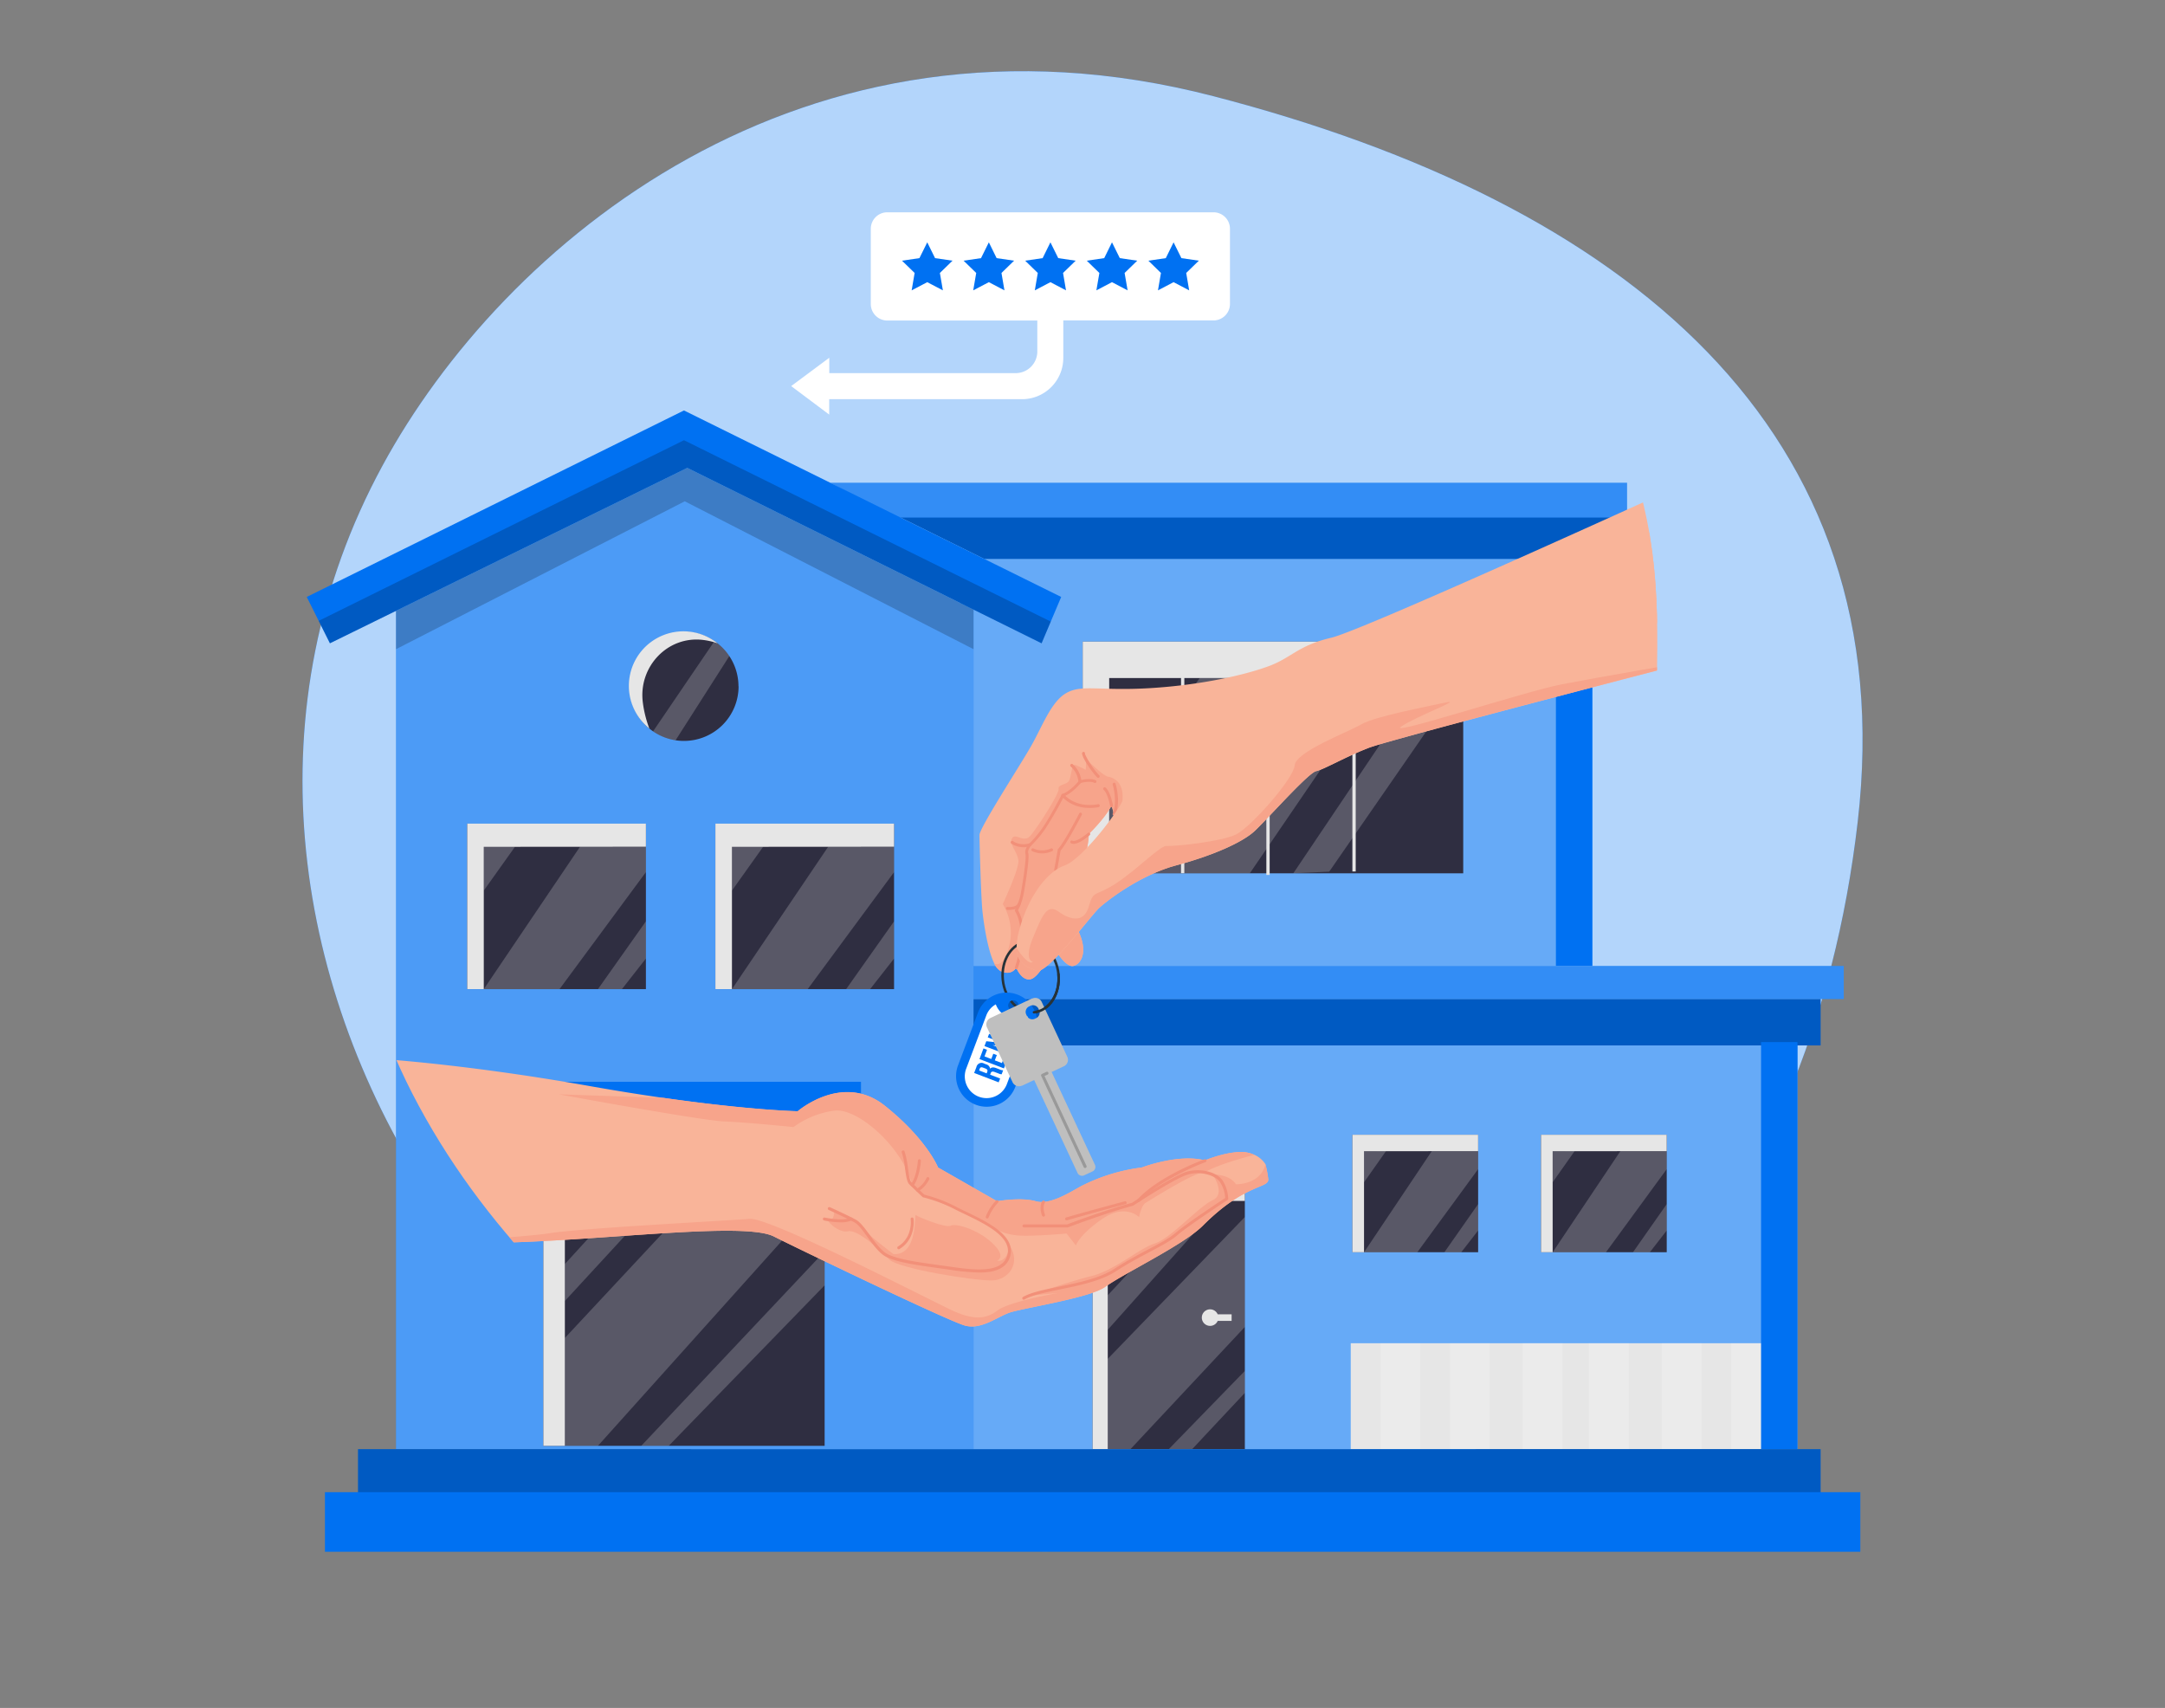 <svg xmlns="http://www.w3.org/2000/svg" xmlns:xlink="http://www.w3.org/1999/xlink" width="865.76" height="682.89" viewBox="0 0 865.76 682.89"><rect x="0" y="0" width="865.76" height="682.89" fill="#808080" stroke="none"/><defs><clipPath id="a"><path d="M150.93,230.22s-40.91,105.64,16.58,212S343.4,604.81,438.17,652.86s193.18,24.65,239.94-54.05S660.74,463.93,660.65,351.7s16.8-141.95-44-236.76S406.73-.87,294,69.46,150.93,230.22,150.93,230.22Z" fill="none"/></clipPath></defs><path d="M153,186.1C200.66,98.26,320.64-4.23,485.26,38.47s275.83,133,257.61,290.17-114,287.77-320.28,291.57S48.35,378.64,153,186.1Z" fill="#0071f2"/><path d="M153,186.1C200.66,98.26,320.64-4.23,485.26,38.47s275.83,133,257.61,290.17-114,287.77-320.28,291.57S48.35,378.64,153,186.1Z" fill="#fff" opacity="0.7" style="isolation:isolate"/><rect x="384" y="223.47" width="252.74" height="162.76" fill="#0071f2"/><rect x="384" y="223.47" width="252.74" height="162.76" fill="#fff" opacity="0.4"/><rect x="622.19" y="223.47" width="14.56" height="162.76" fill="#0071f2"/><rect x="384" y="417.32" width="334.78" height="162.1" fill="#0071f2"/><rect x="384" y="417.32" width="334.78" height="162.1" fill="#fff" opacity="0.4"/><rect x="540.81" y="453.71" width="50.28" height="46.97" fill="#2f2e41"/><polygon points="591.09 453.71 591.09 460.26 545.46 460.29 545.46 500.69 540.81 500.69 540.81 453.71 591.09 453.71" fill="#e6e6e6"/><polygon points="545.46 500.69 572.54 460.27 591.09 460.26 591.09 467.46 566.77 500.69 545.46 500.69" fill="#fff" opacity="0.2"/><polygon points="577.59 500.69 591.09 481.43 591.09 491.99 584.34 500.69 577.59 500.69" fill="#fff" opacity="0.2"/><polygon points="545.46 460.29 545.46 472.71 554.24 460.26 545.46 460.29" fill="#fff" opacity="0.2"/><rect x="616.23" y="453.71" width="50.28" height="46.97" fill="#2f2e41"/><polygon points="666.51 453.71 666.51 460.26 620.89 460.29 620.89 500.69 616.23 500.69 616.23 453.71 666.51 453.71" fill="#e6e6e6"/><polygon points="620.89 500.69 647.96 460.27 666.51 460.26 666.51 467.46 642.2 500.69 620.89 500.69" fill="#fff" opacity="0.2"/><polygon points="653.01 500.69 666.51 481.43 666.51 491.99 659.76 500.69 653.01 500.69" fill="#fff" opacity="0.2"/><polygon points="620.89 460.29 620.89 472.71 629.67 460.26 620.89 460.29" fill="#fff" opacity="0.2"/><rect x="384" y="386.22" width="353.3" height="13.23" fill="#0071f2"/><rect x="384" y="386.22" width="353.3" height="13.23" fill="#fff" opacity="0.2"/><rect x="384" y="399.46" width="344.04" height="18.53" fill="#0071f2"/><rect x="384" y="399.46" width="344.04" height="18.53" opacity="0.2"/><rect x="436.93" y="474.88" width="60.87" height="104.54" fill="#2f2e41"/><polygon points="497.8 474.88 497.8 480.17 442.98 480.17 442.98 579.42 436.93 579.42 436.93 474.88 497.8 474.88" fill="#e6e6e6"/><polygon points="478.14 480.17 442.98 517.88 442.98 531.69 488.92 480.17 478.14 480.17" fill="#fff" opacity="0.2"/><polygon points="497.8 486.6 442.98 543.31 442.98 579.42 452.06 579.42 497.8 530.55 497.8 486.6" fill="#fff" opacity="0.2"/><polygon points="467.37 579.42 497.8 548.13 497.8 556.92 476.73 579.42 467.37 579.42" fill="#fff" opacity="0.2"/><path d="M492.51,525.5h-5.57a3.31,3.31,0,1,0,0,2.64h5.57Z" fill="#e6e6e6"/><rect x="540.15" y="537.07" width="166.73" height="42.34" fill="#e6e6e6"/><rect x="552.05" y="537.07" width="15.88" height="42.34" fill="#fff" opacity="0.2"/><rect x="579.84" y="537.07" width="15.88" height="42.34" fill="#fff" opacity="0.2"/><rect x="608.95" y="537.07" width="15.88" height="42.34" fill="#fff" opacity="0.2"/><rect x="635.42" y="537.07" width="15.88" height="42.34" fill="#fff" opacity="0.2"/><rect x="664.53" y="537.07" width="15.88" height="42.34" fill="#fff" opacity="0.2"/><rect x="692.32" y="537.07" width="14.56" height="42.34" fill="#fff" opacity="0.2"/><polygon points="644.68 206.26 644.68 223.47 393.58 223.47 358.78 206.26 644.68 206.26" fill="#0071f2"/><polygon points="644.68 206.26 644.68 223.47 393.58 223.47 358.78 206.26 644.68 206.26" opacity="0.2"/><polygon points="650.64 193.03 650.64 206.93 358.2 206.93 332.03 193.03 650.64 193.03" fill="#0071f2"/><polygon points="650.64 193.03 650.64 206.93 358.2 206.93 332.03 193.03 650.64 193.03" fill="#fff" opacity="0.2"/><rect x="432.96" y="256.55" width="152.17" height="92.63" fill="#2f2e41"/><polygon points="585.14 256.55 585.14 271.1 443.55 271.1 443.55 349.17 432.96 349.17 432.96 256.55 585.14 256.55" fill="#e6e6e6"/><polygon points="479.75 271.1 443.55 322.24 443.55 343.03 491.33 271.1 479.75 271.1" fill="#fff" opacity="0.2"/><polygon points="457.06 349.17 510.37 271.1 553.1 271.1 499.79 349.17 457.06 349.17" fill="#fff" opacity="0.2"/><polygon points="517.18 349.17 569.73 271.1 585.14 271.1 531.54 348.51 517.18 349.17" fill="#fff" opacity="0.2"/><polygon points="274.84 187.08 158.37 244.23 158.37 579.42 389.3 579.42 389.3 243.74 274.84 187.08" fill="#0071f2"/><polygon points="274.84 187.08 158.37 244.23 158.37 579.42 389.3 579.42 389.3 243.74 274.84 187.08" fill="#fff" opacity="0.3"/><rect x="143.17" y="579.42" width="584.87" height="22.5" fill="#0071f2"/><rect x="143.17" y="579.42" width="584.87" height="22.5" opacity="0.2"/><polygon points="158.37 244.23 158.37 259.56 273.83 200.43 389.3 259.56 389.3 243.74 274.84 187.08 158.37 244.23" opacity="0.2"/><path d="M295.35,274.41a21.83,21.83,0,0,1-21.84,21.83,22.07,22.07,0,0,1-3.36-.26,21.63,21.63,0,0,1-9-3.57c-.5-.35-1-.72-1.48-1.11v0a21.83,21.83,0,0,1,26-35c.43.29.84.58,1.23.9a21.84,21.84,0,0,1,8.41,17.2Z" fill="#2f2e41"/><path d="M286.94,257.21a28.67,28.67,0,0,0-5.84-1.35c-14.16-1.69-25.79,10.7-24.06,24.85a45.52,45.52,0,0,0,2.62,10.57,21.82,21.82,0,0,1,27.28-34.07Z" fill="#e6e6e6"/><path d="M291.67,262.3,270.15,296a21.63,21.63,0,0,1-9-3.57l24.56-36.1c.43.29.84.58,1.23.9A21.6,21.6,0,0,1,291.67,262.3Z" fill="#fff" opacity="0.2"/><rect x="186.84" y="329.33" width="71.45" height="66.16" fill="#2f2e41"/><polygon points="258.3 329.32 258.3 338.55 193.46 338.59 193.46 395.49 186.84 395.49 186.84 329.32 258.3 329.32" fill="#e6e6e6"/><polygon points="193.46 395.49 231.93 338.57 258.3 338.56 258.3 348.69 223.74 395.49 193.46 395.49" fill="#fff" opacity="0.2"/><polygon points="239.11 395.49 258.3 368.36 258.3 383.25 248.7 395.49 239.11 395.49" fill="#fff" opacity="0.2"/><polygon points="193.46 338.59 193.46 356.09 205.94 338.56 193.46 338.59" fill="#fff" opacity="0.2"/><rect x="286.08" y="329.33" width="71.45" height="66.16" fill="#2f2e41"/><polygon points="357.54 329.32 357.54 338.55 292.7 338.59 292.7 395.49 286.08 395.49 286.08 329.32 357.54 329.32" fill="#e6e6e6"/><polygon points="292.7 395.49 331.17 338.57 357.54 338.56 357.54 348.69 322.98 395.49 292.7 395.49" fill="#fff" opacity="0.2"/><polygon points="338.36 395.49 357.54 368.36 357.54 383.25 347.95 395.49 338.36 395.49" fill="#fff" opacity="0.2"/><polygon points="292.7 338.59 292.7 356.09 305.18 338.56 292.7 338.59" fill="#fff" opacity="0.2"/><rect x="217.28" y="449.74" width="112.48" height="128.35" fill="#2f2e41"/><polygon points="329.75 449.74 329.75 457.67 225.88 457.67 225.88 578.09 217.28 578.09 217.28 449.74 329.75 449.74" fill="#e6e6e6"/><polygon points="225.88 520.18 283.46 457.67 269.52 457.67 225.88 505.4 225.88 520.18" fill="#fff" opacity="0.2"/><polygon points="297.99 457.67 225.88 534.97 225.88 578.09 239.11 578.09 329.75 477.1 329.75 457.67 297.99 457.67" fill="#fff" opacity="0.2"/><polygon points="256.43 578.09 329.75 500.33 329.75 513.92 267.41 578.09 256.43 578.09" fill="#fff" opacity="0.2"/><polygon points="424.36 238.68 420.19 248.53 416.52 257.21 274.84 187.08 131.93 257.21 122.66 238.68 273.51 164.11 332.03 193.03 356.11 204.94 358.78 206.26 393.58 223.47 424.36 238.68" fill="#0071f2"/><polygon points="420.19 248.53 416.52 257.21 274.84 187.08 131.93 257.21 127.44 248.24 273.51 176.01 420.19 248.53" opacity="0.2"/><rect x="204.04" y="432.54" width="140.26" height="17.2" fill="#0071f2"/><rect x="472.28" y="267.17" width="1.32" height="81.97" fill="#e6e6e6"/><rect x="506.4" y="267.86" width="1.32" height="81.97" fill="#e6e6e6"/><rect x="540.81" y="266.47" width="1.32" height="81.97" fill="#e6e6e6"/><rect x="704.23" y="416.66" width="14.56" height="162.76" fill="#0071f2"/><rect x="129.94" y="596.62" width="613.98" height="23.82" fill="#0071f2"/><g clip-path="url(#a)"><path d="M682.32,189.43v53.1s-121.26,40.33-145.78,52.28-50.88,36.75-50.88,36.75c-8.81,9.12-41.18,16.66-39.6,8.22a31.87,31.87,0,0,0,.2-9.25,43.62,43.62,0,0,0-1.76-8.39c-2.84,5.33-9.12,11.35-9.12,11.35,0,6.28-3.78,16.66-3.78,16.66l-1.41,20.1c6.44,11.63.76,16.33-1.68,16s-5.21-4.57-5.21-4.57l-3.65.49s-4.4,9.1-7.87,9.43-5.39-4.71-5.39-4.71-1.83,3.45-6.22,1.42a6.51,6.51,0,0,1-2.53-3c-2.74-5.49-4.26-16.37-4.7-20.33-.63-5-1.26-28.28-1.26-31.11s15.72-27,20.43-35.19,8.17-18.22,14.44-21.67,13.2-.64,33.62-1.89,38-5.34,47.26-8.8,11.49-8.16,25-11.36S681.38,189.76,682.32,189.43Z" fill="#f9b499"/><path d="M448.84,320.2a68.67,68.67,0,0,1-2.58,10.3,43.62,43.62,0,0,0-1.76-8.39c-2.84,5.34-9.12,11.36-9.12,11.36,0,6.27-3.78,16.65-3.78,16.65l-1.41,20.1c6.44,11.63.76,16.33-1.68,16s-5.21-4.57-5.21-4.57l-3.65.49s-4.4,9.1-7.87,9.43-5.39-4.71-5.39-4.71-1.83,3.45-6.22,1.42a6.46,6.46,0,0,1-2.53-3c1.58.71,3.48,0,5.2-4.63A22.15,22.15,0,0,0,401,361.48s6.53-14,6.26-17.35-3.89-6.63-2.56-8.93,4.56,1.81,7.1-.8,11.92-17.29,11.53-18.95,2.37-1.56,3.81-2.84,1.1-7.48,3-6.72a40.44,40.44,0,0,1,4,1.91,15.2,15.2,0,0,0,0-4.26c-.36-.71,6.85,6.67,8.95,7S449.65,312.69,448.84,320.2Z" fill="#f7a48b"/><path d="M406.42,387.53a.78.78,0,0,1-.21,0,.6.6,0,0,1-.35-.76c.05-.14,5.05-14,.05-22.44a.61.61,0,0,1,0-.57,23.66,23.66,0,0,0,2.26-6.43c.91-4.73,2.31-14.41,1.92-15.75-.57-1.94,1.22-4,1.3-4.09a43.94,43.94,0,0,0,5.84-7c3-4.39,7.24-12.63,7.28-12.72a.56.56,0,0,1,.35-.29s3-1,6.55-5.24a.61.61,0,0,1,.29-.19c.17-.05,4.27-1.23,6.59,0a.6.6,0,0,1-.58,1c-1.48-.83-4.33-.32-5.51,0-3.21,3.79-5.93,5.06-6.74,5.38a145.58,145.58,0,0,1-7.25,12.63,44.56,44.56,0,0,1-6,7.19c-.37.43-1.35,1.86-1,2.95.56,1.91-1.33,13.39-1.89,16.3a24.46,24.46,0,0,1-2.22,6.46c5,8.9.1,22.58-.12,23.17A.59.59,0,0,1,406.42,387.53Z" fill="#f29079"/><path d="M445.52,326.09a.54.54,0,0,1-.22,0,.59.59,0,0,1-.33-.77c2-4.95,0-11.54,0-11.6a.6.6,0,0,1,.39-.74.58.58,0,0,1,.74.39c.09.28,2.16,7.05,0,12.39A.61.61,0,0,1,445.52,326.09Z" fill="#f29079"/><path d="M444.5,322.73a.6.6,0,0,1-.59-.5c-.23-1.36-1.14-5.16-2.56-6.41a.59.59,0,0,1,.78-.89c2,1.78,2.91,6.89,2.95,7.11a.6.6,0,0,1-.48.68Z" fill="#f29079"/><path d="M435.73,323.05c-7.43,0-11-4.49-11.18-4.71a.59.59,0,1,1,.93-.73c.18.23,4.48,5.57,13.63,3.94a.59.59,0,0,1,.69.48.61.61,0,0,1-.48.69A20.3,20.3,0,0,1,435.73,323.05Z" fill="#f29079"/><path d="M422.15,348.38h-.1a.58.58,0,0,1-.48-.68l1.42-8a.6.6,0,0,1,.15-.31c2.3-2.36,8.36-14,8.42-14.14a.59.59,0,0,1,.8-.25.58.58,0,0,1,.25.79c-.25.48-6,11.55-8.49,14.29l-1.39,7.83A.59.59,0,0,1,422.15,348.38Z" fill="#f29079"/><path d="M416.76,341.21a9.6,9.6,0,0,1-4-.89.6.6,0,0,1-.28-.79.58.58,0,0,1,.78-.28,8.41,8.41,0,0,0,7,0,.59.59,0,1,1,.5,1.07A9.6,9.6,0,0,1,416.76,341.21Z" fill="#f29079"/><path d="M429.31,337.4a2.24,2.24,0,0,1-1-.23.59.59,0,1,1,.54-1.05c1.17.61,4.32-1.45,6.18-3.11a.59.59,0,0,1,.78.88C435,334.55,431.69,337.4,429.31,337.4Z" fill="#f29079"/><path d="M431.85,313.2a.58.58,0,0,1-.59-.54,9.3,9.3,0,0,0-3.11-6.21.58.58,0,0,1,0-.83.59.59,0,0,1,.83-.06,10.48,10.48,0,0,1,3.5,7,.59.59,0,0,1-.53.64Z" fill="#f29079"/><path d="M439.16,311a.63.63,0,0,1-.42-.17c-2.28-2.28-6.47-8.61-6-9.82a.59.59,0,0,1,1.13.33c.11.86,3.14,6.08,5.71,8.65a.6.6,0,0,1,0,.84A.63.63,0,0,1,439.16,311Zm-5.31-9.57Zm0-.12" fill="#f29079"/><path d="M409.3,338.75a9,9,0,0,1-4.88-1.45.59.59,0,1,1,.65-1,7.72,7.72,0,0,0,6.59.89.59.59,0,0,1,.36,1.13A9.08,9.08,0,0,1,409.3,338.75Z" fill="#f29079"/><path d="M403.37,363.82c-.31,0-.51,0-.55,0a.6.6,0,0,1-.54-.63.58.58,0,0,1,.63-.55c1,.07,3.62,0,4.08-1.4a.59.59,0,1,1,1.12.38C407.44,363.6,404.59,363.82,403.37,363.82Z" fill="#f29079"/><ellipse cx="412.14" cy="390.6" rx="11.19" ry="14.18" transform="translate(-35.6 41.38) rotate(-5.51)" fill="none" stroke="#263238" stroke-linecap="round" stroke-linejoin="round" stroke-width="1"/><path d="M413.69,404.08a12.23,12.23,0,0,0-22.58.7L383,426.26a12.23,12.23,0,0,0,22.87,8.65L414,413.44A12.2,12.2,0,0,0,413.69,404.08Zm-9.2-.12a2.07,2.07,0,1,1,2.68-1.2,2.08,2.08,0,0,1-2.68,1.2Z" fill="#0071f2"/><path d="M410.68,412.19l-8.12,21.47a8.7,8.7,0,0,1-16.27-6.15L394.41,406a8.47,8.47,0,0,1,3.8-4.43,8.9,8.9,0,0,0,11.44,5.26,9.74,9.74,0,0,0,1.14-.52A8.7,8.7,0,0,1,410.68,412.19Z" fill="#fff"/><path d="M400.55,429.53a3,3,0,0,1-1.24-.32l-1.54-.58c-.91-.35-1.42-.17-1.63.53l-.2.54,4,1.52-.59,1.53L389.55,429l.9-2.33a2.11,2.11,0,0,1,2.49-1.66,2.41,2.41,0,0,1,.63.24l.77.3a2.1,2.1,0,0,1,1.59,1.76h0c.61-.66,1.42-.63,2.45-.25l1.51.59a3,3,0,0,0,1.26.28Zm-9-1.52,3,1.15.23-.6c.23-.58.1-1-.68-1.32l-1-.37c-.69-.27-1.09-.14-1.3.4Z" fill="#0071f2"/><path d="M396.41,423.42l.79-2.11,1.42.54-.81,2.11,2.84,1.09,1-2.65,1.42.53-1.6,4.25-9.78-3.73,1.59-4.26,1.42.54-1,2.66Z" fill="#0071f2"/><path d="M396.89,417.87h0l7.1,2.7-.52,1.42-9.79-3.74.73-1.93,6.46.68h0L395,414.78l.53-1.42,9.78,3.73-.6,1.59Z" fill="#0071f2"/><path d="M395.77,412.72l1.8-4.76,1.42.53-.61,1.61,8.39,3.2-.59,1.53-8.39-3.19-.61,1.6Z" fill="#0071f2"/><path d="M412.68,399.23,396.12,407a2.84,2.84,0,0,0-1.47,3.73l.06.11,10.16,21.78a2.84,2.84,0,0,0,3.74,1.47l.11,0,4.83-2.26,17.32,37.1a2,2,0,0,0,2.67,1h0l3.31-1.54a2,2,0,0,0,1-2.68h0l-17.32-37.1,4.84-2.25a2.85,2.85,0,0,0,1.47-3.74,1.17,1.17,0,0,0-.05-.11l-10.17-21.8a2.84,2.84,0,0,0-3.72-1.5Zm2.84,4.61a2.43,2.43,0,0,1-1.16,3.24h0l-.52.24a2.41,2.41,0,0,1-3.22-1.18l-.24-.51a2.43,2.43,0,0,1,1.16-3.23l.52-.25a2.44,2.44,0,0,1,3.23,1.19h0Z" fill="#bfbfbf"/><g opacity="0.2"><path d="M433.89,467a.59.59,0,0,1-.53-.34l-17-36.48a.63.63,0,0,1,0-.45.59.59,0,0,1,.31-.33l1.77-.83a.6.6,0,0,1,.79.29.58.58,0,0,1-.29.78l-1.24.58,16.78,35.94a.59.59,0,0,1-.29.78A.54.54,0,0,1,433.89,467Z"/></g><path d="M423.26,389.56c.75,7.8-3.64,14.6-9.79,15.18" fill="none" stroke="#263238" stroke-linecap="round" stroke-linejoin="round"/><path d="M682.32,201.68V263l-4.81,1.25h0c-23.19,6-121.89,31.64-129.92,34.69-9.12,3.45-18.22,8.79-21.3,9.42s-19.48,19.16-24.51,23.88S484.51,342.24,470.36,346,443,359.84,439.58,363s-21.05,27-25.14,25.13c-3.21-1.49-7.81-2.38-7.91-9.16a26,26,0,0,1,1-6.85c3.45-13.21,11-23.57,18.22-26.08s24.5-24.82,25.13-30.49Z" fill="#f9b499"/><path d="M677.47,264.2c-23.19,6-121.89,31.64-129.93,34.69-9.11,3.45-18.21,8.79-21.29,9.42s-19.48,19.16-24.51,23.88S484.46,342.24,470.32,346,443,359.84,439.54,363s-21.05,27-25.14,25.13c-3.21-1.49-7.81-2.38-7.91-9.16,2,3.23,5.27,7,6.57,5.56,0,0-3.82-.29,0-9.56s5.68-13.76,10.37-10.39,10.15,4.5,12-2.24,2.57-3.65,11.07-9.28,17.49-15.05,20-14.82,22.19-1.63,28.08-4.77,22.72-22.06,23.16-27.5,21.42-13.29,26.66-16.37,25.73-7,33.59-8.7-11.79,5.51-17.69,9.62,49.7-14.12,64.3-16.93C638.91,270.83,676,264.45,677.47,264.2Z" fill="#f7a48b"/><path d="M481,490.05c-7.67,7.7-30.87,18.67-39.18,24.57-5.87,4.17-30.37,8-37.49,10-5.06,1.49-11.8,7.28-18.54,5.36s-62.91-28.89-76.39-35.62-83.13,3.84-124.68,2.47c-2.71-.08-5.31-.17-7.8-.22-35.76-1-49.5.22-49.5.22l19.09-73.82s35.44,1.7,89.39,11.25c10.89,1.93,20.76,3.48,29.59,4.75,34.92,5,53.52,5.32,53.52,5.32s18-15.62,34.83-2.2,21.3,24.7,21.3,24.7l23.59,13.49s9.56-1.69,15.45,0,14.2-3.93,18.46-6.17a73.37,73.37,0,0,1,24-7.32s14.53-5.6,25.2-2.84c0,0,7.87-3.36,14.61-3.36a12.1,12.1,0,0,1,5.07,1.05,10.33,10.33,0,0,1,4.47,3.72,47.39,47.39,0,0,1,1.13,5.91C507.68,475.32,498.13,472.85,481,490.05Z" fill="#f9b499"/><path d="M481,490.05c-7.67,7.7-30.87,18.67-39.18,24.57-5.87,4.17-30.37,8-37.49,10-5.06,1.49-11.8,7.28-18.54,5.36s-62.91-28.89-76.39-35.62-83.13,3.84-124.68,2.47c-2.71-.08-5.31-.17-7.8-.22,18-1.18,36.92-2.56,42.75-3.51,12-2,71.76-5.06,80.06-5.77s73.83,33.38,81.33,36.75,12.78,3.75,17.65,0S423,517,423,517l-11.15,1s14.83-5.37,24.46-7.75,19.19-11.09,25.55-13.11,17.41-14.64,23-17.23,0-10.31,0-10.31,6.72-.26,9.36,3.9c0,0,9.82.33,11.84-8.05a47.7,47.7,0,0,1,1.12,5.91C507.68,475.32,498.13,472.85,481,490.05Z" fill="#f7a48b"/><path d="M501.52,461.76c-16.23,4.26-19.68,7-19.68,7-2.95-.88-22.13,11.22-23.76,12.2s-2.6,5.67-2.6,5.67-5.51-5.67-14.85.84S430.26,498,430.26,498l-3.75-4.79s-15.85,1.42-20.7.63a23.45,23.45,0,0,1-11-4.44c-3.7-2.47-23.41-10.76-25.44-11.36s-4.6-4.37-4.6-4.37c-3.59-14.42-21.5-30.89-31.23-29.59a35.74,35.74,0,0,0-16.23,6.56s-18.23-1.87-27.59-2.24-66.27-10.86-66.27-10.86l42,1.42c34.93,5,53.53,5.32,53.53,5.32s18-15.62,34.83-2.2,21.29,24.7,21.29,24.7l23.6,13.49s9.55-1.69,15.45,0,14.19-3.93,18.45-6.17a73.6,73.6,0,0,1,24-7.32s14.52-5.6,25.2-2.84c0,0,7.86-3.36,14.61-3.36A12.23,12.23,0,0,1,501.52,461.76Z" fill="#f7a48b"/><path d="M333.6,484.16s.1,4-2,3.61,3.76,5.46,7.5,4.53,12.92,7.49,16.48,11.24,34.54,8.61,41.17,8.42,11.63-7,7-13.9c0,0-.85,6.79-5,6,0,0,4-1.5-2-7.1S382,489,380.16,490.07s-13.26-3.55-13.93-4.26,1,16.2-8.92,15.62c0,0-11.11-8.21-13.33-11.6S333.6,484.16,333.6,484.16Z" fill="#f7a48b"/><path d="M409.39,519.67a.59.59,0,0,1-.29-1.11c3.19-1.83,8.39-2.89,14.41-4.12,7.61-1.56,16.25-3.32,22.06-7.09,4.95-3.21,9.66-5.71,13.81-7.9,4.43-2.35,8.25-4.37,10.56-6.38,4.19-3.64,17.8-12.61,20-14.06a13,13,0,0,0-2.13-6.46c-1.94-2.67-7.81-4.5-13.09-2.84S453.41,481.88,453.25,482a.61.61,0,0,1-.17.07c-11.09,3-25.92,8.63-26.07,8.69a.78.78,0,0,1-.21,0H409.39a.6.6,0,0,1,0-1.19h17.3c1.33-.5,15.34-5.78,26-8.65,1.38-.91,16.47-10.74,21.69-12.37s11.9-.16,14.41,3.29a14.25,14.25,0,0,1,2.36,7.43.63.63,0,0,1-.27.52c-.16.1-15.75,10.31-20.15,14.14-2.41,2.1-6.11,4.06-10.78,6.53-4.14,2.19-8.82,4.67-13.72,7.85-6,3.89-14.76,5.68-22.48,7.26-5.67,1.16-11,2.25-14.05,4A.67.67,0,0,1,409.39,519.67Z" fill="#f29079"/><path d="M455.32,480.52a.62.62,0,0,1-.4-.15.6.6,0,0,1,0-.84c8.31-9.13,26-15.74,26.76-16a.59.59,0,0,1,.76.35.61.61,0,0,1-.35.76c-.18.06-18.18,6.78-26.29,15.7A.59.59,0,0,1,455.32,480.52Z" fill="#f29079"/><path d="M426.51,487.93a.59.59,0,0,1-.56-.43.59.59,0,0,1,.4-.73c9.73-2.78,23.33-6.42,23.47-6.46a.59.59,0,0,1,.3,1.14c-.13,0-13.72,3.68-23.44,6.46A.5.5,0,0,1,426.51,487.93Z" fill="#f29079"/><path d="M417.26,486.43a.59.59,0,0,1-.56-.39c-1.34-3.76,0-5.67.08-5.75a.59.59,0,0,1,1,.7c-.06.07-1,1.55.07,4.65a.59.59,0,0,1-.35.75A.51.51,0,0,1,417.26,486.43Z" fill="#f29079"/><path d="M391.58,508.8a88.7,88.7,0,0,1-12.19-1.19l-3.73-.52c-9.12-1.27-16.32-2.26-21-4.42-2.83-1.3-5.35-4.76-7.79-8.1-1.87-2.56-3.63-5-5.16-5.81-3.59-1.94-10.27-4.95-10.34-5a.6.6,0,0,1-.3-.78.6.6,0,0,1,.79-.3c.06,0,6.79,3.06,10.41,5,1.77.95,3.61,3.48,5.56,6.15,2.24,3.07,4.77,6.55,7.33,7.73,4.52,2.08,11.65,3.07,20.67,4.32l3.74.52c9.52,1.37,21.37,3.06,23.31-4.73,1.79-7.19-9.12-12.41-17.09-16.23-1.26-.6-2.46-1.17-3.52-1.71a57.81,57.81,0,0,0-13.11-5,.76.76,0,0,1-.26-.15s-3.92-3.7-5.32-5.09c-.85-.86-1.19-2.94-1.67-6.28a33.21,33.21,0,0,0-1.31-6.43.6.6,0,0,1,.35-.76.59.59,0,0,1,.76.35,34.19,34.19,0,0,1,1.37,6.67c.34,2.34.72,5,1.34,5.61,1.25,1.25,4.53,4.36,5.18,5a59.62,59.62,0,0,1,13.22,5.11c1,.53,2.23,1.1,3.48,1.7,8.34,4,19.75,9.45,17.73,17.57C402.69,507.34,397.6,508.8,391.58,508.8Z" fill="#f29079"/><path d="M364.81,474.36a.66.66,0,0,1-.35-.11.6.6,0,0,1-.13-.83c2.34-3.2,2.73-9.32,2.73-9.38a.59.59,0,1,1,1.18.07c0,.26-.41,6.53-2.95,10A.6.6,0,0,1,364.81,474.36Z" fill="#f29079"/><path d="M394.78,487.15a.52.52,0,0,1-.21,0,.59.59,0,0,1-.34-.76,19,19,0,0,1,4.06-6.37.58.58,0,0,1,.83,0,.59.59,0,0,1,0,.84,17.86,17.86,0,0,0-3.81,6A.58.58,0,0,1,394.78,487.15Z" fill="#f29079"/><path d="M336.12,488.73a33.55,33.55,0,0,1-6.63-.77.59.59,0,0,1,.25-1.15c.08,0,7.33,1.62,10.41.05a.59.59,0,1,1,.54,1.05A10.55,10.55,0,0,1,336.12,488.73Z" fill="#f29079"/><path d="M366.9,476.42a.59.59,0,0,1-.3-1.1,10,10,0,0,0,3.92-4.33.6.6,0,0,1,.79-.28.59.59,0,0,1,.28.78,11.14,11.14,0,0,1-4.39,4.85A.64.64,0,0,1,366.9,476.42Z" fill="#f29079"/><path d="M359.4,499.49a.58.58,0,0,1-.5-.28.61.61,0,0,1,.19-.82c6-3.67,5.11-10.63,5.07-10.92a.59.59,0,0,1,.49-.67.6.6,0,0,1,.67.5c0,.08,1.11,8-5.61,12.1A.59.59,0,0,1,359.4,499.49Z" fill="#f29079"/></g><path d="M331.59,165.77v-6.16h77.13a16.49,16.49,0,0,0,16.48-16.49v-15h60.13a6.6,6.6,0,0,0,6.52-6.66v-30a6.59,6.59,0,0,0-6.59-6.58H354.81a6.6,6.6,0,0,0-6.59,6.6v30.07a6.61,6.61,0,0,0,6.59,6.61h60v12.38a8.65,8.65,0,0,1-8.65,8.65H331.62v-6.14l-15.23,11.32Z" fill="#fff"/><polygon points="472.43 103.21 479.4 104.23 474.35 109.14 475.54 116.09 469.3 112.82 463.06 116.09 464.25 109.14 459.22 104.23 466.19 103.21 469.3 96.89 472.43 103.21" fill="#0071f2"/><polygon points="447.8 103.21 454.77 104.23 449.72 109.14 450.92 116.09 444.67 112.82 438.43 116.09 439.63 109.14 434.58 104.23 441.56 103.21 444.67 96.89 447.8 103.21" fill="#0071f2"/><polygon points="423.18 103.21 430.15 104.23 425.1 109.14 426.29 116.09 420.05 112.82 413.81 116.09 415 109.14 409.95 104.23 416.94 103.21 420.05 96.89 423.18 103.21" fill="#0071f2"/><polygon points="398.54 103.21 405.52 104.23 400.48 109.14 401.67 116.09 395.43 112.82 389.18 116.09 390.38 109.14 385.33 104.23 392.3 103.21 395.43 96.89 398.54 103.21" fill="#0071f2"/><polygon points="373.92 103.21 380.9 104.23 375.85 109.14 377.05 116.09 370.8 112.82 364.56 116.09 365.75 109.14 360.7 104.23 367.67 103.21 370.8 96.89 373.92 103.21" fill="#0071f2"/></svg>